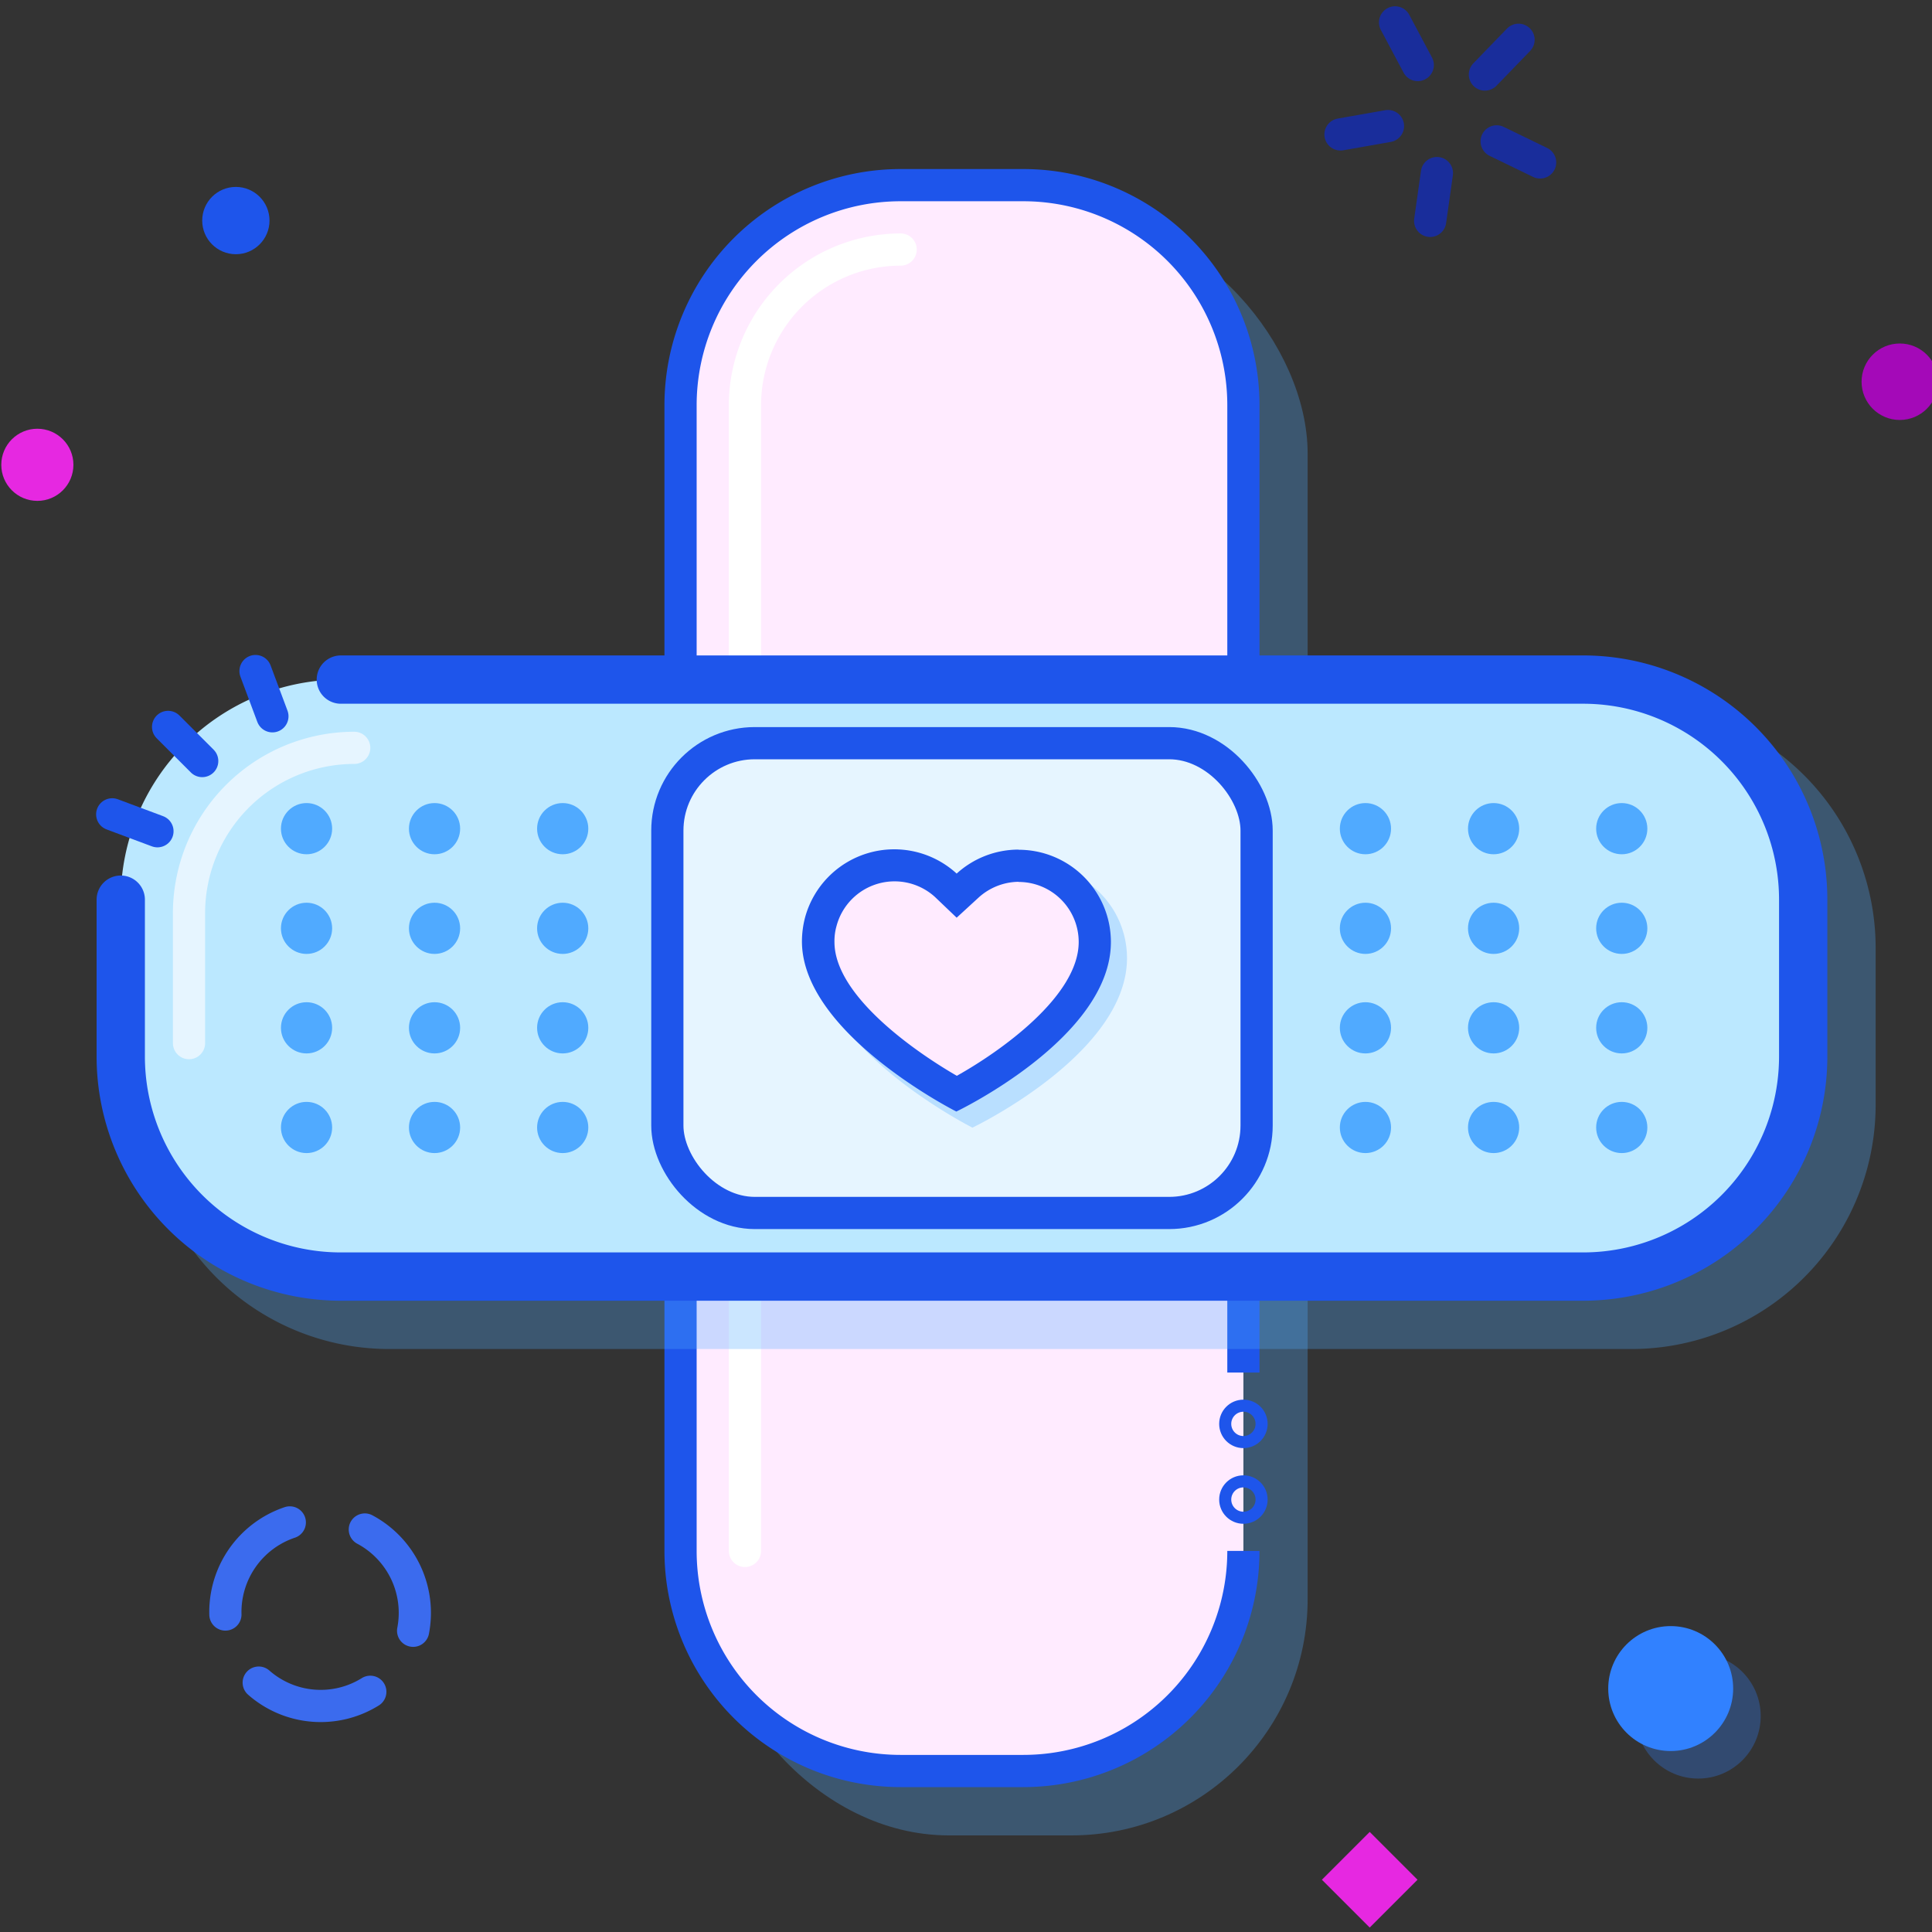 <svg xmlns="http://www.w3.org/2000/svg" viewBox="0 0 120 120"><rect x="0" y="0" width="120" height="120" fill="#333333" stroke="none"/><defs><style>.cls-1{isolation:isolate;}.cls-2,.cls-3{fill:#3181ff;}.cls-10,.cls-17,.cls-2{opacity:0.3;}.cls-4{fill:#e628e1;}.cls-12,.cls-14,.cls-15,.cls-16,.cls-18,.cls-19,.cls-20,.cls-23,.cls-24,.cls-25,.cls-5,.cls-8{fill:none;}.cls-5{stroke:#3b6bee;}.cls-15,.cls-16,.cls-18,.cls-19,.cls-20,.cls-23,.cls-24,.cls-25,.cls-5,.cls-8{stroke-linecap:round;}.cls-12,.cls-14,.cls-16,.cls-18,.cls-20,.cls-21,.cls-23,.cls-25,.cls-26,.cls-5,.cls-8{stroke-width:2px;}.cls-27,.cls-6{fill:#1e55eb;}.cls-14,.cls-15,.cls-23,.cls-24,.cls-26,.cls-6{stroke:#1e55eb;}.cls-15,.cls-6,.cls-7{stroke-miterlimit:10;}.cls-7{fill:#a409b8;stroke:#a409b8;}.cls-15,.cls-7{stroke-width:0.75px;}.cls-8{stroke:#192d9b;}.cls-12,.cls-14,.cls-16,.cls-18,.cls-21,.cls-23,.cls-26,.cls-8{stroke-linejoin:round;}.cls-9{fill:#00c6c6;}.cls-11,.cls-21{fill:#50aaff;}.cls-12,.cls-18,.cls-19,.cls-20,.cls-21{stroke:#50aaff;}.cls-13{fill:#ffebff;}.cls-16{stroke:#fff;}.cls-17{mix-blend-mode:multiply;}.cls-19,.cls-20,.cls-24,.cls-25{stroke-miterlimit:2.61;}.cls-19,.cls-24{stroke-width:3px;}.cls-22{fill:#bbe8ff;}.cls-25{stroke:#e6f5ff;}.cls-26{fill:#e6f5ff;}</style></defs><title>health - BP</title><g class="cls-1"><g id="Healthcare"><g id="Sparkles"><circle class="cls-2" cx="105.48" cy="106.59" r="3.88"/><circle class="cls-3" cx="103.77" cy="104.88" r="3.88"/><rect class="cls-4" x="82.98" y="114.65" width="4.2" height="4.2" transform="translate(-57.64 94.36) rotate(-45)"/><path class="cls-5" d="M23,105.08a5.83,5.83,0,0,1-6.93-.57"/><path class="cls-5" d="M14,100.28a5.87,5.87,0,0,1,4-5.72"/><path class="cls-5" d="M22.66,95a5.87,5.87,0,0,1,3,6.29"/><circle class="cls-4" cx="2.32" cy="28.87" r="2.24"/><circle class="cls-6" cx="14.65" cy="13.7" r="1.59"/><circle class="cls-7" cx="118" cy="23.71" r="2"/><line class="cls-8" x1="95.66" y1="10.09" x2="92.96" y2="8.78"/><line class="cls-8" x1="88.83" y1="13.72" x2="89.25" y2="10.75"/><line class="cls-8" x1="83.26" y1="8.35" x2="86.21" y2="7.83"/><line class="cls-8" x1="86.65" y1="1.39" x2="88.06" y2="4.04"/><line class="cls-8" x1="94.32" y1="2.47" x2="92.23" y2="4.63"/></g><g id="Baidaids"><circle class="cls-9" cx="51.13" cy="100.25" r="1.5"/><circle class="cls-9" cx="68.63" cy="100.25" r="1.5"/><circle class="cls-9" cx="62.79" cy="100.25" r="1.5"/><circle class="cls-9" cx="56.96" cy="100.25" r="1.5"/><circle class="cls-9" cx="51.13" cy="92.75" r="1.5"/><circle class="cls-9" cx="68.63" cy="92.75" r="1.5"/><circle class="cls-9" cx="62.79" cy="92.75" r="1.5"/><circle class="cls-9" cx="56.96" cy="92.75" r="1.5"/><circle class="cls-9" cx="51.13" cy="85.25" r="1.5"/><circle class="cls-9" cx="68.63" cy="85.25" r="1.5"/><circle class="cls-9" cx="62.79" cy="85.25" r="1.5"/><circle class="cls-9" cx="56.96" cy="85.25" r="1.5"/><circle class="cls-9" cx="51.13" cy="37.25" r="1.5"/><circle class="cls-9" cx="68.63" cy="37.25" r="1.5"/><circle class="cls-9" cx="62.79" cy="37.25" r="1.5"/><circle class="cls-9" cx="56.96" cy="37.25" r="1.5"/><circle class="cls-9" cx="51.13" cy="29.75" r="1.5"/><circle class="cls-9" cx="68.63" cy="29.75" r="1.5"/><circle class="cls-9" cx="62.79" cy="29.75" r="1.5"/><circle class="cls-9" cx="56.96" cy="29.75" r="1.5"/><circle class="cls-9" cx="51.13" cy="22.25" r="1.5"/><circle class="cls-9" cx="68.63" cy="22.25" r="1.5"/><circle class="cls-9" cx="62.79" cy="22.25" r="1.5"/><circle class="cls-9" cx="56.96" cy="22.25" r="1.5"/><g class="cls-10"><rect class="cls-11" x="45.27" y="14.5" width="34.95" height="98.5" rx="13.67"/><rect class="cls-12" x="45.27" y="14.5" width="34.95" height="98.5" rx="13.67"/></g><path class="cls-13" d="M77.23,96.33A13.67,13.67,0,0,1,63.56,110H55.94A13.67,13.67,0,0,1,42.27,96.33V25.17A13.67,13.67,0,0,1,55.94,11.5h7.62A13.67,13.67,0,0,1,77.23,25.17V85.25"/><path class="cls-14" d="M77.23,96.33A13.67,13.67,0,0,1,63.56,110H55.94A13.67,13.67,0,0,1,42.27,96.33V25.17A13.67,13.67,0,0,1,55.94,11.5h7.62A13.67,13.67,0,0,1,77.23,25.17V85.25"/><line class="cls-13" x1="77.23" y1="85.25" x2="77.23" y2="96.33"/><circle class="cls-15" cx="77.23" cy="88.44" r="1.13"/><circle class="cls-15" cx="77.23" cy="93.14" r="1.13"/><path class="cls-16" d="M46.27,96.33V25.17a9.68,9.68,0,0,1,9.67-9.67"/><g class="cls-17"><path class="cls-11" d="M36.36,45.21h65A13.67,13.67,0,0,1,115,58.88v9.74a13.67,13.67,0,0,1-13.67,13.67H24.17A13.67,13.67,0,0,1,10.5,68.62V58.88A13.67,13.67,0,0,1,24.17,45.21H36.36"/><line class="cls-18" x1="9.97" y1="53.58" x2="12.78" y2="54.63"/><line class="cls-18" x1="13.44" y1="48.15" x2="15.56" y2="50.27"/><line class="cls-18" x1="18.87" y1="44.68" x2="19.92" y2="47.49"/><path class="cls-19" d="M10.5,58.88v9.74A13.67,13.67,0,0,0,24.17,82.29h77.16A13.67,13.67,0,0,0,115,68.62V58.88a13.67,13.67,0,0,0-13.67-13.67H24.17"/><path class="cls-20" d="M14.74,67.79V59.71A10.27,10.27,0,0,1,25,49.45"/><rect class="cls-21" x="44.45" y="49.16" width="36.6" height="29.18" rx="5.43"/><circle class="cls-11" cx="22.04" cy="54.47" r="1.59"/><circle class="cls-11" cx="22.04" cy="73.03" r="1.59"/><circle class="cls-11" cx="22.04" cy="66.84" r="1.59"/><circle class="cls-11" cx="22.04" cy="60.66" r="1.59"/><circle class="cls-11" cx="29.99" cy="54.47" r="1.59"/><circle class="cls-11" cx="29.99" cy="73.03" r="1.59"/><circle class="cls-11" cx="29.99" cy="66.84" r="1.59"/><circle class="cls-11" cx="29.99" cy="60.66" r="1.59"/><circle class="cls-11" cx="37.95" cy="54.47" r="1.59"/><circle class="cls-11" cx="37.95" cy="73.03" r="1.59"/><circle class="cls-11" cx="37.95" cy="66.84" r="1.59"/><circle class="cls-11" cx="37.95" cy="60.66" r="1.59"/><circle class="cls-11" cx="87.81" cy="54.47" r="1.59"/><circle class="cls-11" cx="87.81" cy="73.03" r="1.59"/><circle class="cls-11" cx="87.81" cy="66.84" r="1.59"/><circle class="cls-11" cx="87.81" cy="60.66" r="1.59"/><circle class="cls-11" cx="95.77" cy="54.47" r="1.59"/><circle class="cls-11" cx="95.77" cy="73.03" r="1.59"/><circle class="cls-11" cx="95.77" cy="66.84" r="1.59"/><circle class="cls-11" cx="95.77" cy="60.66" r="1.59"/><circle class="cls-11" cx="103.73" cy="54.47" r="1.59"/><circle class="cls-11" cx="103.73" cy="73.03" r="1.59"/><circle class="cls-11" cx="103.73" cy="66.84" r="1.59"/><circle class="cls-11" cx="103.73" cy="60.66" r="1.59"/><path class="cls-11" d="M63.42,72c-2.76-1.5-8.59-5.49-8.59-9.45A4.47,4.47,0,0,1,55,61.3,4.73,4.73,0,0,1,62.74,59l.68.61.67-.61A4.73,4.73,0,0,1,72,62.51C72,67.08,65.23,71,63.42,72Z"/><path class="cls-11" d="M67.27,58.78A3.73,3.73,0,0,1,71,62.51c0,3.38-4.92,6.83-7.57,8.31-2.65-1.53-7.6-5-7.6-8.31a3.42,3.42,0,0,1,.13-1,3.73,3.73,0,0,1,6.11-1.8L63.42,61l1.34-1.23a3.76,3.76,0,0,1,2.51-1m0-2a5.72,5.72,0,0,0-3.85,1.49A5.74,5.74,0,0,0,54,61a5.92,5.92,0,0,0-.19,1.47c0,5.73,9.59,10.57,9.59,10.57S73,68.46,73,62.51a5.73,5.73,0,0,0-5.73-5.73Z"/><path class="cls-11" d="M62.42,71c-2.76-1.5-8.59-5.49-8.59-9.45A4.47,4.47,0,0,1,54,60.3,4.73,4.73,0,0,1,61.74,58l.68.61.67-.61A4.73,4.73,0,0,1,71,61.51C71,66.08,64.23,70,62.42,71Z"/><path class="cls-11" d="M66.27,57.78A3.73,3.73,0,0,1,70,61.51c0,3.38-4.92,6.83-7.57,8.31-2.65-1.53-7.6-5-7.6-8.31a3.42,3.42,0,0,1,.13-1,3.73,3.73,0,0,1,6.11-1.8L62.42,60l1.34-1.23a3.76,3.76,0,0,1,2.51-1m0-2a5.72,5.72,0,0,0-3.85,1.49A5.74,5.74,0,0,0,53,60a5.92,5.92,0,0,0-.19,1.47c0,5.73,9.59,10.57,9.59,10.57S72,67.46,72,61.51a5.73,5.73,0,0,0-5.73-5.73Z"/></g><path class="cls-22" d="M33.36,42.21h65A13.67,13.67,0,0,1,112,55.88v9.74A13.67,13.67,0,0,1,98.33,79.29H21.17A13.67,13.67,0,0,1,7.5,65.62V55.88A13.67,13.67,0,0,1,21.17,42.21H33.36"/><line class="cls-23" x1="6.97" y1="50.58" x2="9.78" y2="51.63"/><line class="cls-23" x1="10.44" y1="45.15" x2="12.56" y2="47.27"/><line class="cls-23" x1="15.87" y1="41.68" x2="16.92" y2="44.49"/><path class="cls-24" d="M7.5,55.88v9.74A13.67,13.67,0,0,0,21.17,79.29H98.33A13.67,13.67,0,0,0,112,65.62V55.88A13.67,13.67,0,0,0,98.33,42.21H21.17"/><path class="cls-25" d="M11.74,64.79V56.71A10.27,10.27,0,0,1,22,46.45"/><rect class="cls-26" x="41.45" y="46.16" width="36.6" height="29.18" rx="5.43"/><circle class="cls-11" cx="19.04" cy="51.47" r="1.59"/><circle class="cls-11" cx="19.04" cy="70.03" r="1.59"/><circle class="cls-11" cx="19.04" cy="63.84" r="1.59"/><circle class="cls-11" cx="19.04" cy="57.66" r="1.59"/><circle class="cls-11" cx="26.99" cy="51.47" r="1.59"/><circle class="cls-11" cx="26.99" cy="70.03" r="1.59"/><circle class="cls-11" cx="26.99" cy="63.84" r="1.59"/><circle class="cls-11" cx="26.99" cy="57.66" r="1.59"/><circle class="cls-11" cx="34.95" cy="51.47" r="1.59"/><circle class="cls-11" cx="34.95" cy="70.03" r="1.59"/><circle class="cls-11" cx="34.95" cy="63.84" r="1.59"/><circle class="cls-11" cx="34.95" cy="57.66" r="1.59"/><circle class="cls-11" cx="84.81" cy="51.47" r="1.59"/><circle class="cls-11" cx="84.81" cy="70.03" r="1.59"/><circle class="cls-11" cx="84.81" cy="63.84" r="1.59"/><circle class="cls-11" cx="84.81" cy="57.66" r="1.59"/><circle class="cls-11" cx="92.77" cy="51.47" r="1.59"/><circle class="cls-11" cx="92.77" cy="70.03" r="1.59"/><circle class="cls-11" cx="92.77" cy="63.84" r="1.59"/><circle class="cls-11" cx="92.77" cy="57.66" r="1.59"/><circle class="cls-11" cx="100.73" cy="51.47" r="1.59"/><circle class="cls-11" cx="100.73" cy="70.03" r="1.59"/><circle class="cls-11" cx="100.73" cy="63.84" r="1.59"/><circle class="cls-11" cx="100.73" cy="57.66" r="1.59"/><g class="cls-10"><path class="cls-11" d="M60.42,69c-2.76-1.5-8.59-5.49-8.59-9.45A4.47,4.47,0,0,1,52,58.3,4.73,4.73,0,0,1,59.74,56l.68.61.67-.61A4.73,4.73,0,0,1,69,59.51C69,64.08,62.23,68,60.42,69Z"/><path class="cls-11" d="M64.27,55.78A3.73,3.73,0,0,1,68,59.51c0,3.38-4.92,6.83-7.57,8.31-2.65-1.53-7.6-5-7.6-8.31a3.42,3.42,0,0,1,.13-1,3.73,3.73,0,0,1,6.11-1.8L60.42,58l1.34-1.23a3.76,3.76,0,0,1,2.51-1m0-2a5.72,5.72,0,0,0-3.85,1.49A5.74,5.74,0,0,0,51,58a5.92,5.92,0,0,0-.19,1.47c0,5.73,9.59,10.57,9.59,10.57S70,65.46,70,59.51a5.73,5.73,0,0,0-5.73-5.73Z"/></g><path class="cls-13" d="M59.42,68c-2.76-1.5-8.59-5.49-8.59-9.45A4.47,4.47,0,0,1,51,57.3,4.73,4.73,0,0,1,58.74,55l.68.61.67-.61A4.73,4.73,0,0,1,68,58.51C68,63.08,61.23,67,59.42,68Z"/><path class="cls-27" d="M63.27,54.78A3.73,3.73,0,0,1,67,58.51c0,3.38-4.92,6.83-7.57,8.31-2.65-1.53-7.6-5-7.6-8.31a3.42,3.42,0,0,1,.13-1,3.73,3.73,0,0,1,6.11-1.8L59.42,57l1.34-1.23a3.76,3.76,0,0,1,2.51-1m0-2a5.72,5.72,0,0,0-3.85,1.49A5.74,5.74,0,0,0,50,57a5.92,5.92,0,0,0-.19,1.47c0,5.73,9.59,10.57,9.59,10.57S69,64.46,69,58.51a5.73,5.73,0,0,0-5.73-5.73Z"/></g></g></g></svg>